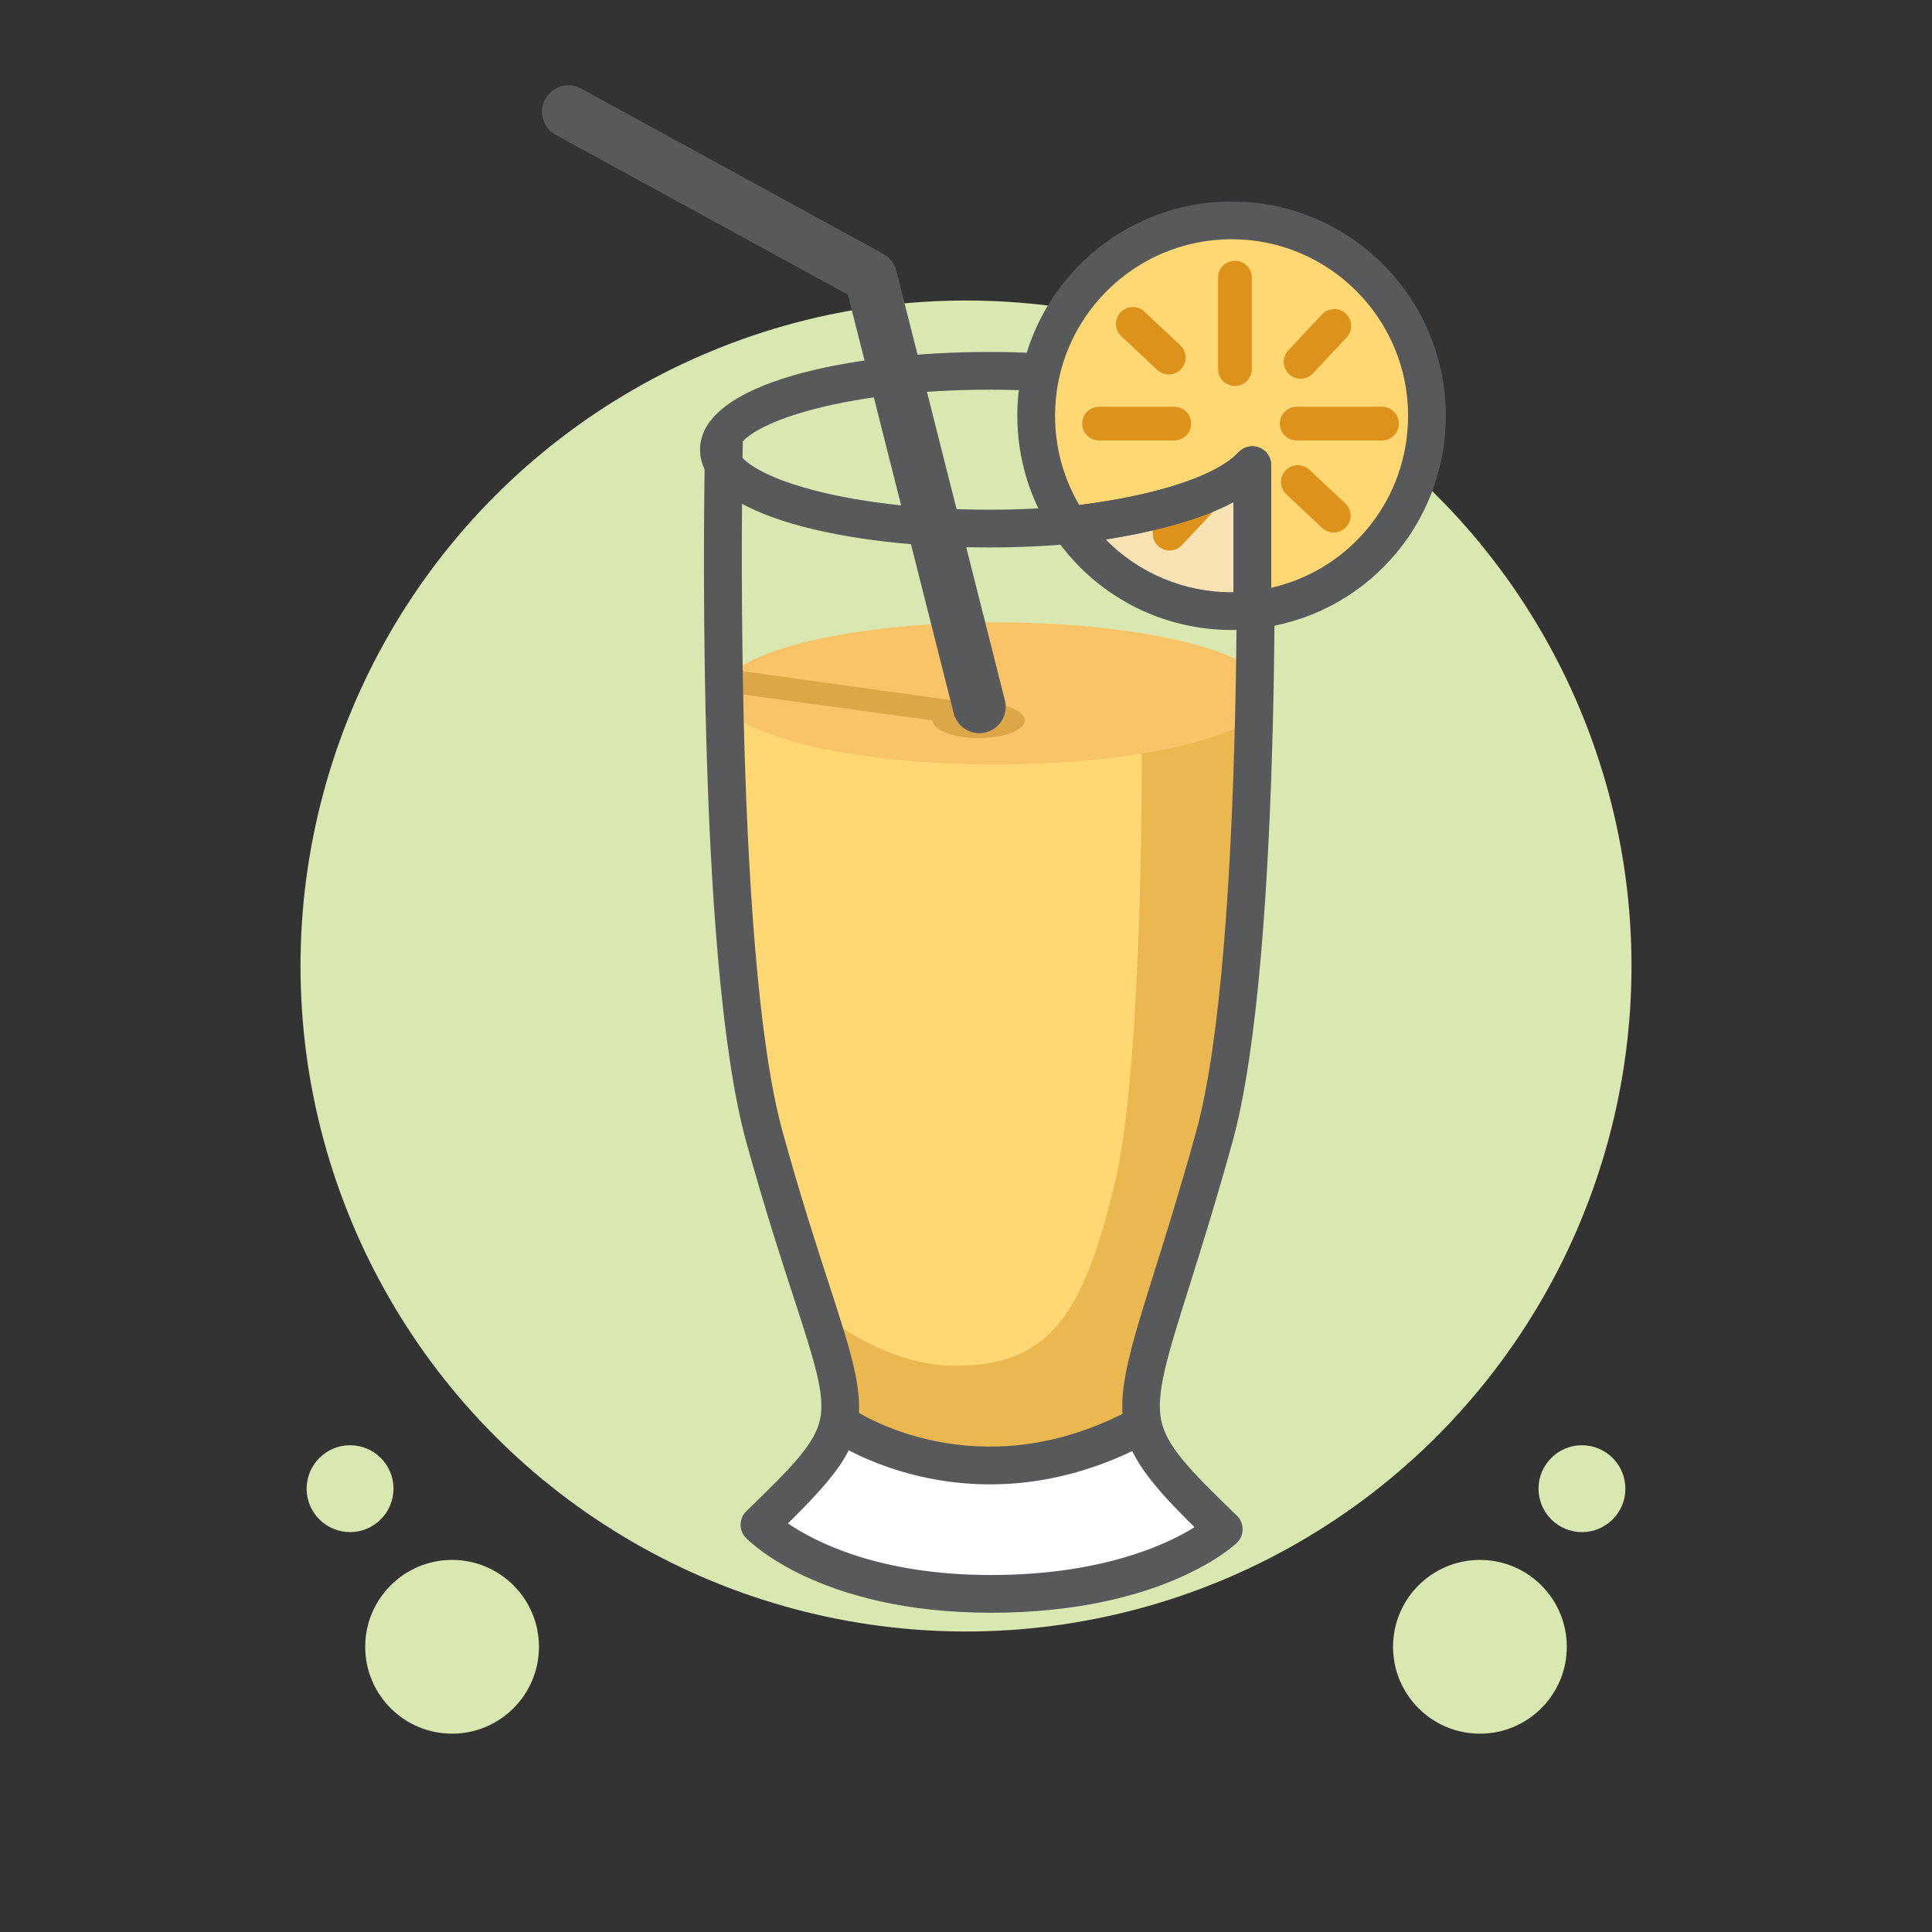 <?xml version="1.0" ?><!DOCTYPE svg  PUBLIC '-//W3C//DTD SVG 1.1//EN'  'http://www.w3.org/Graphics/SVG/1.1/DTD/svg11.dtd'><svg enable-background="new 265.5 -532.5 512 512" height="512px" id="Layer_1" version="1.1" viewBox="265.5 -532.5 512 512" width="512px" xml:space="preserve" xmlns="http://www.w3.org/2000/svg" xmlns:xlink="http://www.w3.org/1999/xlink"><rect x="265.5" y="-532.5" width="512" height="512" fill="#333333" stroke="none"/><g><g><circle cx="521.5" cy="-276.5" fill="#D9E7B0" r="176.363"/></g><g><circle cx="657.695" cy="-96.082" fill="#D9E7B0" r="23.023"/></g><g><circle cx="684.732" cy="-137.984" fill="#D9E7B0" r="11.511"/></g><g><circle cx="385.306" cy="-96.082" fill="#D9E7B0" r="23.023"/></g><g><circle cx="358.269" cy="-137.984" fill="#D9E7B0" r="11.511"/></g></g><g><g><g><g><g><path d="M570.543-155.335c-1.982-12.607,6.48-29.344,19.131-75.024c7.104-25.655,9.734-73.988,10.621-114.676       H459.872c0.885,40.688,3.516,89.021,10.62,114.676c13.768,49.714,23.07,64.66,19.203,77.444       c9.209,3.452,22.029,6.758,38.243,7.358C548.641-144.789,562.496-150.414,570.543-155.335z" fill="#FFD773"/></g><g><path d="M570.543-155.335c-8.047,4.921-21.902,10.546-42.604,9.778c-16.214-0.601-29.034-3.906-38.243-7.358       c-2.173,7.184-8.503,13.685-20.535,25.286c0,0,15.529,20.504,66.895,18.317c41.811,0,56.145-17.122,56.145-17.122       C578.43-139.711,571.931-146.512,570.543-155.335z" fill="#FFFFFF"/></g></g><g><path d="M536.528-142.598c14.67-0.772,26.106-5.665,34.369-10.967c-3.129-12.853,5.527-28.946,18.777-76.794      c7.104-25.655,9.734-73.988,10.621-114.676h-32.188c0.111,19.684,0.055,96.29-7.18,126.256      c-8.332,34.519-17.259,48.803-43.446,48.208c-12.108-0.275-23.575-6.149-32.409-12.387c5.305,16.481,7.275,24.538,3.661,32.595      C501.184-146.028,518.604-141.656,536.528-142.598z" fill="#EAB750"/></g><g><ellipse cx="529.287" cy="-348.737" fill="#F9C467" rx="72.867" ry="18.833"/></g><g><ellipse cx="524.867" cy="-341.596" fill="#DDA747" rx="12.203" ry="4.693"/></g><g><polygon fill="#DDA747" points="461.507,-354.737 532.376,-344.882 526.276,-339.718 461.037,-348.636     "/></g><g><path d="M528.092-105.106c-45.413,0-64.158-19.05-64.934-19.861c-1.903-1.99-1.84-5.144,0.143-7.055      c12.544-12.097,18.183-18.054,19.53-24.337c1.401-6.537-1.542-15.564-6.886-31.953c-3.447-10.574-7.738-23.732-12.66-41.508      c-13.773-49.733-11.055-179.889-10.933-185.405c0.061-2.723,2.287-4.889,4.997-4.889c0.037,0,0.075,0,0.113,0.001      c2.761,0.061,4.948,2.349,4.888,5.109c-0.03,1.336-2.811,134.196,10.571,182.515c4.862,17.559,9.114,30.599,12.531,41.077      c11.346,34.798,12.167,39.684-11.137,62.623c7.078,4.846,24.062,13.683,53.775,13.683c29.438,0,46.611-8.086,53.985-12.675      c-23.792-23.459-22.906-28.763-11.035-66.494c3.129-9.942,7.021-22.316,11.425-38.214      c13.381-48.319,10.6-181.178,10.569-182.515c-0.061-2.761,2.127-5.048,4.888-5.109c2.808-0.053,5.049,2.127,5.11,4.888      c0.122,5.516,2.842,135.672-10.931,185.405c-4.448,16.065-8.371,28.531-11.522,38.546c-5.674,18.035-8.8,27.969-7.363,35.088      c1.362,6.756,7.16,12.915,20.063,25.357c0.98,0.945,1.532,2.249,1.529,3.61c-0.003,1.362-0.562,2.663-1.546,3.604      C592.474-122.859,573.376-105.106,528.092-105.106z" fill="#58595B"/></g><g><path d="M527.694-387.42c-36.928,0-76.672-8.106-76.672-25.904s39.744-25.904,76.672-25.904      c36.929,0,76.674,8.106,76.674,25.904S564.622-387.42,527.694-387.42z M527.694-429.228c-18.684,0-36.186,2.104-49.28,5.923      c-14.268,4.161-17.392,8.616-17.392,9.981s3.124,5.82,17.392,9.981c13.095,3.819,30.596,5.922,49.28,5.922      s36.186-2.104,49.281-5.922c14.268-4.161,17.393-8.616,17.393-9.981s-3.125-5.82-17.393-9.981      C563.879-427.124,546.378-429.228,527.694-429.228z" fill="#58595B"/></g><g><path d="M527.886-139.128c-24.253,0-40.607-10.754-41.611-11.431c-2.289-1.544-2.894-4.652-1.35-6.941      c1.542-2.285,4.641-2.892,6.932-1.356c1.332,0.887,32.479,21.085,72.159,0.51c2.45-1.271,5.47-0.314,6.74,2.137      c1.271,2.452,0.314,5.469-2.137,6.741C553.721-141.743,539.842-139.128,527.886-139.128z" fill="#58595B"/></g><g><circle cx="591.877" cy="-422.325" fill="#FFD773" r="51.779"/></g></g><g><g><path d="M548.979-393.321c9.309,13.742,25.048,22.775,42.898,22.775c1.86,0,3.695-0.103,5.506-0.294v-38.391      C587.605-398.78,561.278-394.695,548.979-393.321z" fill="#F9E2B4"/></g><g><path d="M643.656-422.325c0-28.597-23.182-51.779-51.779-51.779s-51.779,23.182-51.779,51.779      c0,10.747,3.275,20.729,8.881,29.004c12.299-1.374,38.626-5.459,48.404-15.91v38.391      C623.391-373.59,643.656-395.588,643.656-422.325z" fill="#FFD773"/></g><g><g><path d="M592.77-463.391c-2.465,0-4.464,1.998-4.464,4.464v24.252c0,2.465,1.999,4.464,4.464,4.464       s4.464-1.999,4.464-4.464v-24.252C597.234-461.393,595.235-463.391,592.77-463.391z" fill="#DD921B"/></g><g><path d="M581.164-420.241c0-2.465-1.999-4.464-4.463-4.464h-19.939c-2.465,0-4.463,1.999-4.463,4.464       s1.998,4.463,4.463,4.463h19.939C579.165-415.778,581.164-417.777,581.164-420.241z" fill="#DD921B"/></g><g><path d="M631.752-424.705h-22.615c-2.465,0-4.464,1.999-4.464,4.464s1.999,4.463,4.464,4.463h22.615       c2.465,0,4.464-1.999,4.464-4.463S634.217-424.705,631.752-424.705z" fill="#DD921B"/></g><g><path d="M612.487-408.024c-1.799-1.686-4.623-1.596-6.309,0.204c-1.686,1.798-1.596,4.623,0.203,6.309       l9.523,8.927c0.86,0.808,1.957,1.207,3.052,1.207c1.19,0,2.378-0.474,3.258-1.411c1.685-1.798,1.595-4.623-0.204-6.31       L612.487-408.024z" fill="#DD921B"/></g><g><path d="M572.183-434.474c0.86,0.808,1.958,1.208,3.052,1.208c1.19,0,2.379-0.474,3.258-1.411       c1.686-1.798,1.594-4.623-0.204-6.309l-9.522-8.928c-1.799-1.686-4.623-1.596-6.311,0.204       c-1.686,1.798-1.594,4.623,0.205,6.309L572.183-434.474z" fill="#DD921B"/></g><g><path d="M613.436-433.556l8.927-9.523c0.808-0.861,1.207-1.958,1.207-3.051c0-1.192-0.474-2.379-1.411-3.258       c-1.799-1.687-4.623-1.595-6.31,0.204l-8.927,9.523c-1.686,1.798-1.596,4.623,0.203,6.31       C608.924-431.667,611.748-431.758,613.436-433.556z" fill="#DD921B"/></g><g><path d="M581.118-403.66l-8.927,9.524c-1.687,1.798-1.596,4.623,0.203,6.309s4.623,1.595,6.31-0.204       l8.928-9.523c0.807-0.861,1.206-1.958,1.206-3.052c0-1.191-0.473-2.379-1.41-3.258       C585.629-405.549,582.805-405.458,581.118-403.66z" fill="#DD921B"/></g></g><g><path d="M591.877-365.546c-18.862,0-36.446-9.335-47.038-24.971c-0.982-1.45-1.134-3.308-0.4-4.898      c0.733-1.59,2.245-2.681,3.985-2.875c22.288-2.489,39.226-7.856,45.308-14.357c1.403-1.499,3.581-1.989,5.487-1.234      c1.909,0.754,3.164,2.598,3.164,4.65v38.391c0,2.558-1.93,4.703-4.473,4.972C595.892-365.654,593.863-365.546,591.877-365.546z       M558.5-389.547c8.722,8.881,20.7,14.001,33.377,14.001c0.168,0,0.337-0.001,0.506-0.003v-23.902      C582.672-394.235,569.374-391.239,558.5-389.547z" fill="#58595B"/></g><g><path d="M597.383-365.84c-1.229,0-2.422-0.453-3.345-1.283c-1.054-0.948-1.655-2.299-1.655-3.717v-28.611      c-12.623,6.78-31.308,9.81-42.85,11.099c-1.844,0.202-3.653-0.627-4.694-2.165c-6.373-9.408-9.741-20.407-9.741-31.808      c0-31.308,25.471-56.779,56.779-56.779s56.779,25.471,56.779,56.779c0,29.127-21.816,53.398-50.748,56.457      C597.734-365.849,597.558-365.84,597.383-365.84z M597.384-414.231c0.617,0,1.239,0.114,1.835,0.35      c1.909,0.754,3.164,2.598,3.164,4.65v32.502c21.027-4.784,36.273-23.493,36.273-45.596c0-25.794-20.985-46.779-46.779-46.779      s-46.779,20.985-46.779,46.779c0,8.388,2.211,16.509,6.42,23.667c20.756-2.626,36.417-7.792,42.214-13.989      C594.697-413.678,596.027-414.231,597.384-414.231z" fill="#58595B"/></g></g></g><g><path d="M525.019-338.193c-3.13,0-5.979-2.114-6.781-5.286l-28.038-110.93l-77.419-42.339    c-3.393-1.855-4.638-6.108-2.783-9.5c1.854-3.393,6.112-4.636,9.5-2.783l80.099,43.804c1.709,0.935,2.951,2.538,3.428,4.426    L531.81-346.91c0.948,3.748-1.322,7.555-5.071,8.502C526.163-338.262,525.586-338.193,525.019-338.193z" fill="#58595B"/></g></g></svg>